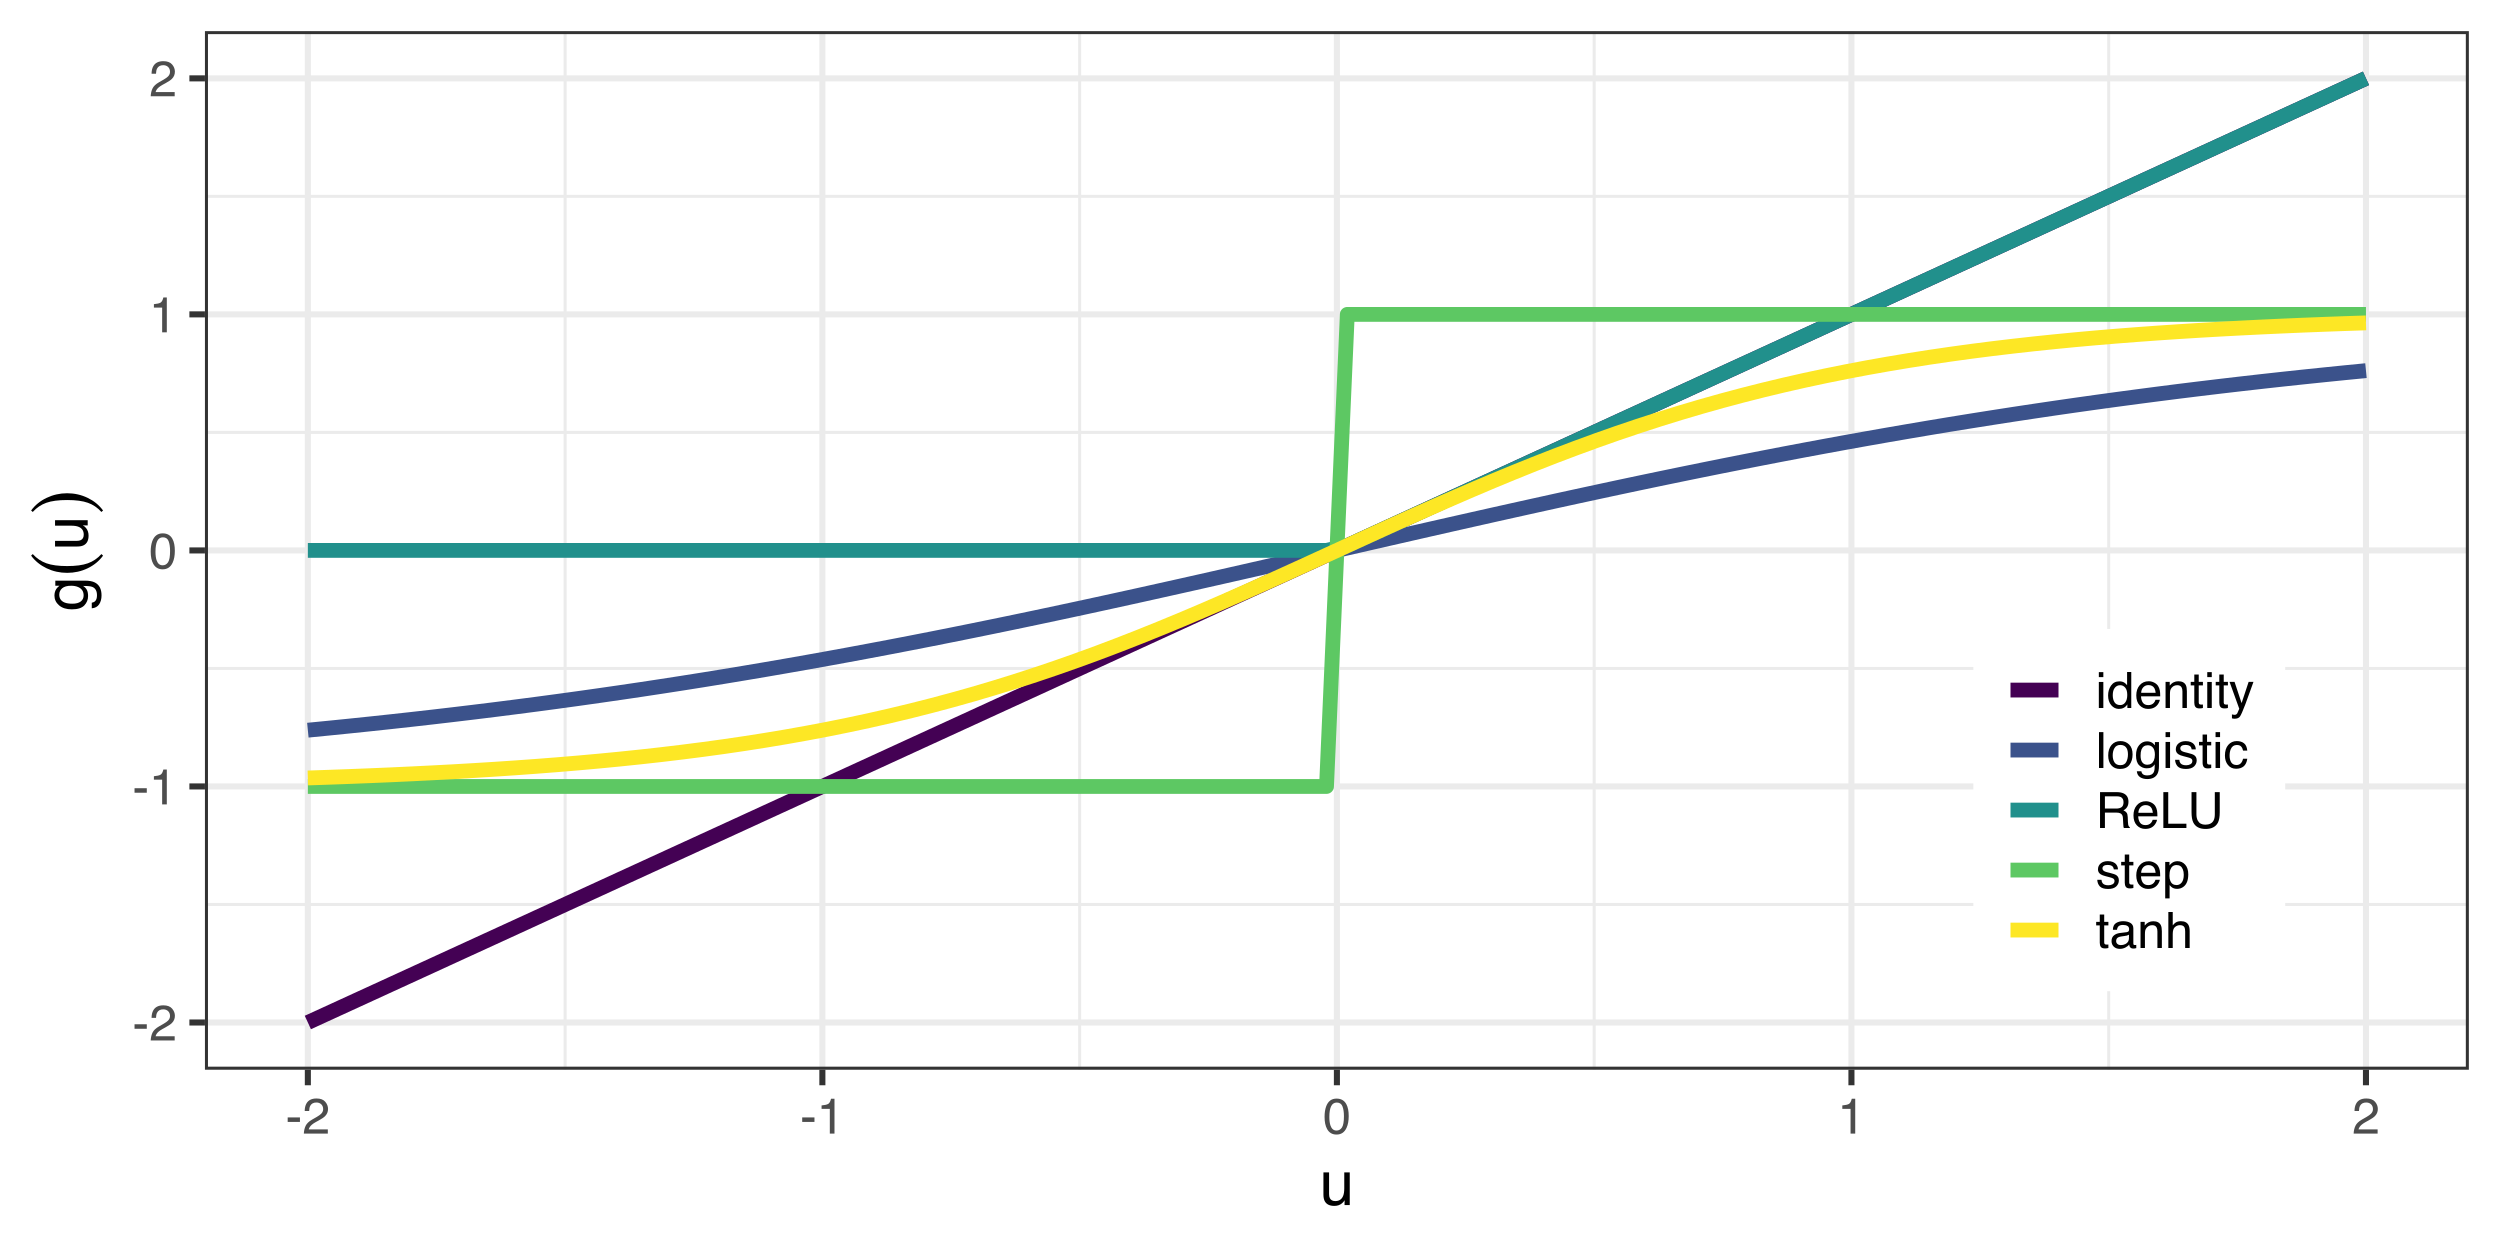 <?xml version="1.0" encoding="UTF-8"?>
<svg xmlns="http://www.w3.org/2000/svg" xmlns:xlink="http://www.w3.org/1999/xlink" width="720" height="360" viewBox="0 0 720 360">
<defs>
<g>
<g id="glyph-0-0">
<path d="M 0.594 -4.656 L 4.125 -4.656 L 4.125 -3.359 L 0.594 -3.359 Z M 0.594 -4.656 "/>
</g>
<g id="glyph-0-1">
<path d="M 0.453 0 C 0.492 -0.863 0.672 -1.617 0.984 -2.266 C 1.297 -2.91 1.906 -3.492 2.812 -4.016 L 4.172 -4.797 C 4.773 -5.148 5.195 -5.453 5.438 -5.703 C 5.82 -6.086 6.016 -6.531 6.016 -7.031 C 6.016 -7.613 5.836 -8.078 5.484 -8.422 C 5.129 -8.773 4.66 -8.953 4.078 -8.953 C 3.211 -8.953 2.613 -8.625 2.281 -7.969 C 2.102 -7.613 2.004 -7.125 1.984 -6.5 L 0.703 -6.5 C 0.711 -7.375 0.875 -8.086 1.188 -8.641 C 1.727 -9.617 2.695 -10.109 4.094 -10.109 C 5.238 -10.109 6.078 -9.797 6.609 -9.172 C 7.148 -8.547 7.422 -7.852 7.422 -7.094 C 7.422 -6.281 7.133 -5.586 6.562 -5.016 C 6.238 -4.68 5.648 -4.281 4.797 -3.812 L 3.828 -3.281 C 3.367 -3.02 3.008 -2.773 2.75 -2.547 C 2.281 -2.141 1.984 -1.691 1.859 -1.203 L 7.359 -1.203 L 7.359 0 Z M 0.453 0 "/>
</g>
<g id="glyph-0-2">
<path d="M 1.375 -7.125 L 1.375 -8.109 C 2.289 -8.191 2.926 -8.336 3.281 -8.547 C 3.645 -8.754 3.914 -9.25 4.094 -10.031 L 5.094 -10.031 L 5.094 0 L 3.75 0 L 3.75 -7.125 Z M 1.375 -7.125 "/>
</g>
<g id="glyph-0-3">
<path d="M 3.891 -10.078 C 5.203 -10.078 6.145 -9.539 6.719 -8.469 C 7.176 -7.633 7.406 -6.492 7.406 -5.047 C 7.406 -3.68 7.195 -2.551 6.781 -1.656 C 6.195 -0.363 5.234 0.281 3.891 0.281 C 2.68 0.281 1.781 -0.242 1.188 -1.297 C 0.695 -2.172 0.453 -3.348 0.453 -4.828 C 0.453 -5.973 0.598 -6.957 0.891 -7.781 C 1.441 -9.312 2.441 -10.078 3.891 -10.078 Z M 3.891 -0.875 C 4.547 -0.875 5.066 -1.164 5.453 -1.75 C 5.836 -2.332 6.031 -3.414 6.031 -5 C 6.031 -6.145 5.891 -7.086 5.609 -7.828 C 5.328 -8.566 4.781 -8.938 3.969 -8.938 C 3.227 -8.938 2.688 -8.582 2.344 -7.875 C 2 -7.176 1.828 -6.145 1.828 -4.781 C 1.828 -3.758 1.938 -2.938 2.156 -2.312 C 2.488 -1.352 3.066 -0.875 3.891 -0.875 Z M 3.891 -0.875 "/>
</g>
<g id="glyph-0-4">
<path d="M 0.922 -7.5 L 2.219 -7.5 L 2.219 0 L 0.922 0 Z M 0.922 -10.328 L 2.219 -10.328 L 2.219 -8.891 L 0.922 -8.891 Z M 0.922 -10.328 "/>
</g>
<g id="glyph-0-5">
<path d="M 1.734 -3.672 C 1.734 -2.867 1.898 -2.195 2.234 -1.656 C 2.578 -1.113 3.129 -0.844 3.891 -0.844 C 4.473 -0.844 4.953 -1.094 5.328 -1.594 C 5.711 -2.094 5.906 -2.816 5.906 -3.766 C 5.906 -4.711 5.707 -5.414 5.312 -5.875 C 4.926 -6.332 4.445 -6.562 3.875 -6.562 C 3.238 -6.562 2.723 -6.316 2.328 -5.828 C 1.93 -5.336 1.734 -4.617 1.734 -3.672 Z M 3.641 -7.672 C 4.211 -7.672 4.691 -7.547 5.078 -7.297 C 5.305 -7.16 5.566 -6.914 5.859 -6.562 L 5.859 -10.375 L 7.062 -10.375 L 7.062 0 L 5.938 0 L 5.938 -1.047 C 5.633 -0.586 5.281 -0.254 4.875 -0.047 C 4.477 0.16 4.02 0.266 3.5 0.266 C 2.656 0.266 1.926 -0.082 1.312 -0.781 C 0.695 -1.488 0.391 -2.43 0.391 -3.609 C 0.391 -4.703 0.672 -5.648 1.234 -6.453 C 1.797 -7.266 2.598 -7.672 3.641 -7.672 Z M 3.641 -7.672 "/>
</g>
<g id="glyph-0-6">
<path d="M 4.062 -7.703 C 4.602 -7.703 5.125 -7.578 5.625 -7.328 C 6.125 -7.078 6.504 -6.754 6.766 -6.359 C 7.016 -5.973 7.188 -5.523 7.281 -5.016 C 7.352 -4.672 7.391 -4.117 7.391 -3.359 L 1.859 -3.359 C 1.891 -2.598 2.07 -1.984 2.406 -1.516 C 2.738 -1.055 3.258 -0.828 3.969 -0.828 C 4.633 -0.828 5.164 -1.047 5.562 -1.484 C 5.781 -1.734 5.938 -2.023 6.031 -2.359 L 7.281 -2.359 C 7.25 -2.086 7.141 -1.781 6.953 -1.438 C 6.766 -1.094 6.555 -0.816 6.328 -0.609 C 5.941 -0.234 5.469 0.02 4.906 0.156 C 4.602 0.227 4.258 0.266 3.875 0.266 C 2.938 0.266 2.141 -0.07 1.484 -0.75 C 0.828 -1.438 0.5 -2.395 0.5 -3.625 C 0.5 -4.832 0.828 -5.812 1.484 -6.562 C 2.141 -7.32 3 -7.703 4.062 -7.703 Z M 6.078 -4.375 C 6.023 -4.914 5.906 -5.352 5.719 -5.688 C 5.375 -6.289 4.797 -6.594 3.984 -6.594 C 3.398 -6.594 2.91 -6.383 2.516 -5.969 C 2.129 -5.551 1.926 -5.02 1.906 -4.375 Z M 3.953 -7.719 Z M 3.953 -7.719 "/>
</g>
<g id="glyph-0-7">
<path d="M 0.922 -7.531 L 2.125 -7.531 L 2.125 -6.469 C 2.488 -6.906 2.867 -7.219 3.266 -7.406 C 3.66 -7.602 4.102 -7.703 4.594 -7.703 C 5.664 -7.703 6.391 -7.328 6.766 -6.578 C 6.961 -6.172 7.062 -5.586 7.062 -4.828 L 7.062 0 L 5.781 0 L 5.781 -4.75 C 5.781 -5.207 5.711 -5.578 5.578 -5.859 C 5.348 -6.328 4.941 -6.562 4.359 -6.562 C 4.055 -6.562 3.805 -6.531 3.609 -6.469 C 3.266 -6.363 2.961 -6.16 2.703 -5.859 C 2.492 -5.609 2.352 -5.348 2.281 -5.078 C 2.219 -4.816 2.188 -4.441 2.188 -3.953 L 2.188 0 L 0.922 0 Z M 3.906 -7.719 Z M 3.906 -7.719 "/>
</g>
<g id="glyph-0-8">
<path d="M 1.188 -9.641 L 2.469 -9.641 L 2.469 -7.531 L 3.672 -7.531 L 3.672 -6.5 L 2.469 -6.5 L 2.469 -1.578 C 2.469 -1.316 2.555 -1.145 2.734 -1.062 C 2.828 -1.008 2.988 -0.984 3.219 -0.984 C 3.281 -0.984 3.348 -0.984 3.422 -0.984 C 3.492 -0.984 3.578 -0.988 3.672 -1 L 3.672 0 C 3.523 0.039 3.367 0.07 3.203 0.094 C 3.047 0.113 2.879 0.125 2.703 0.125 C 2.109 0.125 1.707 -0.023 1.5 -0.328 C 1.289 -0.629 1.188 -1.023 1.188 -1.516 L 1.188 -6.5 L 0.156 -6.5 L 0.156 -7.531 L 1.188 -7.531 Z M 1.188 -9.641 "/>
</g>
<g id="glyph-0-9">
<path d="M 5.641 -7.531 L 7.031 -7.531 C 6.852 -7.051 6.457 -5.953 5.844 -4.234 C 5.383 -2.93 5 -1.875 4.688 -1.062 C 3.957 0.863 3.441 2.035 3.141 2.453 C 2.836 2.879 2.32 3.094 1.594 3.094 C 1.414 3.094 1.281 3.082 1.188 3.062 C 1.094 3.051 0.973 3.023 0.828 2.984 L 0.828 1.844 C 1.047 1.895 1.203 1.926 1.297 1.938 C 1.398 1.957 1.488 1.969 1.562 1.969 C 1.801 1.969 1.973 1.926 2.078 1.844 C 2.191 1.77 2.285 1.676 2.359 1.562 C 2.391 1.531 2.473 1.336 2.609 0.984 C 2.754 0.641 2.863 0.383 2.938 0.219 L 0.141 -7.531 L 1.578 -7.531 L 3.609 -1.406 Z M 3.594 -7.719 Z M 3.594 -7.719 "/>
</g>
<g id="glyph-0-10">
<path d="M 0.969 -10.328 L 2.234 -10.328 L 2.234 0 L 0.969 0 Z M 0.969 -10.328 "/>
</g>
<g id="glyph-0-11">
<path d="M 3.922 -0.812 C 4.754 -0.812 5.328 -1.129 5.641 -1.766 C 5.953 -2.398 6.109 -3.109 6.109 -3.891 C 6.109 -4.586 6 -5.16 5.781 -5.609 C 5.414 -6.297 4.801 -6.641 3.938 -6.641 C 3.156 -6.641 2.586 -6.344 2.234 -5.75 C 1.891 -5.164 1.719 -4.457 1.719 -3.625 C 1.719 -2.82 1.891 -2.148 2.234 -1.609 C 2.586 -1.078 3.148 -0.812 3.922 -0.812 Z M 3.969 -7.75 C 4.938 -7.75 5.754 -7.426 6.422 -6.781 C 7.098 -6.133 7.438 -5.18 7.438 -3.922 C 7.438 -2.711 7.141 -1.707 6.547 -0.906 C 5.953 -0.113 5.035 0.281 3.797 0.281 C 2.766 0.281 1.941 -0.066 1.328 -0.766 C 0.723 -1.473 0.422 -2.422 0.422 -3.609 C 0.422 -4.867 0.738 -5.875 1.375 -6.625 C 2.02 -7.375 2.883 -7.75 3.969 -7.75 Z M 3.922 -7.719 Z M 3.922 -7.719 "/>
</g>
<g id="glyph-0-12">
<path d="M 3.594 -7.672 C 4.176 -7.672 4.691 -7.523 5.141 -7.234 C 5.379 -7.066 5.617 -6.828 5.859 -6.516 L 5.859 -7.469 L 7.031 -7.469 L 7.031 -0.609 C 7.031 0.348 6.891 1.102 6.609 1.656 C 6.086 2.676 5.098 3.188 3.641 3.188 C 2.828 3.188 2.145 3.004 1.594 2.641 C 1.039 2.273 0.727 1.707 0.656 0.938 L 1.953 0.938 C 2.016 1.27 2.133 1.531 2.312 1.719 C 2.602 2 3.055 2.141 3.672 2.141 C 4.641 2.141 5.273 1.797 5.578 1.109 C 5.754 0.703 5.832 -0.016 5.812 -1.047 C 5.562 -0.66 5.258 -0.375 4.906 -0.188 C 4.551 0 4.078 0.094 3.484 0.094 C 2.672 0.094 1.957 -0.191 1.344 -0.766 C 0.727 -1.348 0.422 -2.312 0.422 -3.656 C 0.422 -4.914 0.727 -5.898 1.344 -6.609 C 1.969 -7.316 2.719 -7.672 3.594 -7.672 Z M 5.859 -3.797 C 5.859 -4.734 5.664 -5.426 5.281 -5.875 C 4.906 -6.32 4.414 -6.547 3.812 -6.547 C 2.926 -6.547 2.316 -6.129 1.984 -5.297 C 1.816 -4.848 1.734 -4.266 1.734 -3.547 C 1.734 -2.691 1.906 -2.039 2.25 -1.594 C 2.594 -1.156 3.055 -0.938 3.641 -0.938 C 4.547 -0.938 5.188 -1.348 5.562 -2.172 C 5.758 -2.641 5.859 -3.18 5.859 -3.797 Z M 3.734 -7.719 Z M 3.734 -7.719 "/>
</g>
<g id="glyph-0-13">
<path d="M 1.688 -2.359 C 1.719 -1.941 1.82 -1.617 2 -1.391 C 2.312 -0.984 2.863 -0.781 3.656 -0.781 C 4.125 -0.781 4.535 -0.879 4.891 -1.078 C 5.254 -1.285 5.438 -1.602 5.438 -2.031 C 5.438 -2.352 5.289 -2.598 5 -2.766 C 4.82 -2.867 4.461 -2.988 3.922 -3.125 L 2.906 -3.391 C 2.27 -3.547 1.797 -3.723 1.484 -3.922 C 0.941 -4.266 0.672 -4.738 0.672 -5.344 C 0.672 -6.051 0.926 -6.625 1.438 -7.062 C 1.957 -7.508 2.648 -7.734 3.516 -7.734 C 4.648 -7.734 5.469 -7.398 5.969 -6.734 C 6.281 -6.305 6.43 -5.848 6.422 -5.359 L 5.234 -5.359 C 5.211 -5.648 5.113 -5.91 4.938 -6.141 C 4.645 -6.473 4.141 -6.641 3.422 -6.641 C 2.941 -6.641 2.578 -6.547 2.328 -6.359 C 2.086 -6.18 1.969 -5.945 1.969 -5.656 C 1.969 -5.32 2.129 -5.055 2.453 -4.859 C 2.641 -4.742 2.914 -4.641 3.281 -4.547 L 4.109 -4.344 C 5.023 -4.125 5.633 -3.91 5.938 -3.703 C 6.438 -3.379 6.688 -2.875 6.688 -2.188 C 6.688 -1.508 6.43 -0.926 5.922 -0.438 C 5.41 0.039 4.633 0.281 3.594 0.281 C 2.469 0.281 1.672 0.027 1.203 -0.469 C 0.742 -0.977 0.5 -1.609 0.469 -2.359 Z M 3.547 -7.719 Z M 3.547 -7.719 "/>
</g>
<g id="glyph-0-14">
<path d="M 3.828 -7.75 C 4.68 -7.75 5.375 -7.539 5.906 -7.125 C 6.438 -6.719 6.754 -6.008 6.859 -5 L 5.641 -5 C 5.555 -5.469 5.379 -5.852 5.109 -6.156 C 4.848 -6.469 4.422 -6.625 3.828 -6.625 C 3.023 -6.625 2.453 -6.227 2.109 -5.438 C 1.879 -4.926 1.766 -4.297 1.766 -3.547 C 1.766 -2.785 1.922 -2.145 2.234 -1.625 C 2.555 -1.113 3.062 -0.859 3.75 -0.859 C 4.27 -0.859 4.68 -1.02 4.984 -1.344 C 5.297 -1.664 5.516 -2.109 5.641 -2.672 L 6.859 -2.672 C 6.723 -1.672 6.375 -0.938 5.812 -0.469 C 5.25 -0.008 4.531 0.219 3.656 0.219 C 2.664 0.219 1.879 -0.141 1.297 -0.859 C 0.711 -1.578 0.422 -2.477 0.422 -3.562 C 0.422 -4.883 0.738 -5.91 1.375 -6.641 C 2.02 -7.379 2.836 -7.75 3.828 -7.75 Z M 3.641 -7.719 Z M 3.641 -7.719 "/>
</g>
<g id="glyph-0-15">
<path d="M 5.906 -5.594 C 6.562 -5.594 7.078 -5.723 7.453 -5.984 C 7.836 -6.254 8.031 -6.734 8.031 -7.422 C 8.031 -8.148 7.766 -8.648 7.234 -8.922 C 6.941 -9.055 6.555 -9.125 6.078 -9.125 L 2.672 -9.125 L 2.672 -5.594 Z M 1.266 -10.328 L 6.047 -10.328 C 6.836 -10.328 7.488 -10.211 8 -9.984 C 8.969 -9.547 9.453 -8.734 9.453 -7.547 C 9.453 -6.93 9.32 -6.426 9.062 -6.031 C 8.812 -5.633 8.457 -5.316 8 -5.078 C 8.406 -4.91 8.707 -4.691 8.906 -4.422 C 9.113 -4.16 9.227 -3.727 9.25 -3.125 L 9.297 -1.75 C 9.316 -1.352 9.348 -1.055 9.391 -0.859 C 9.484 -0.535 9.633 -0.328 9.844 -0.234 L 9.844 0 L 8.125 0 C 8.082 -0.094 8.047 -0.207 8.016 -0.344 C 7.992 -0.488 7.973 -0.758 7.953 -1.156 L 7.859 -2.891 C 7.828 -3.555 7.578 -4.004 7.109 -4.234 C 6.836 -4.367 6.422 -4.438 5.859 -4.438 L 2.672 -4.438 L 2.672 0 L 1.266 0 Z M 1.266 -10.328 "/>
</g>
<g id="glyph-0-16">
<path d="M 1.094 -10.328 L 2.5 -10.328 L 2.5 -1.234 L 7.734 -1.234 L 7.734 0 L 1.094 0 Z M 1.094 -10.328 "/>
</g>
<g id="glyph-0-17">
<path d="M 2.609 -10.328 L 2.609 -3.953 C 2.609 -3.203 2.75 -2.578 3.031 -2.078 C 3.457 -1.328 4.164 -0.953 5.156 -0.953 C 6.332 -0.953 7.133 -1.359 7.562 -2.172 C 7.789 -2.609 7.906 -3.203 7.906 -3.953 L 7.906 -10.328 L 9.328 -10.328 L 9.328 -4.531 C 9.328 -3.258 9.16 -2.281 8.828 -1.594 C 8.191 -0.344 7.004 0.281 5.266 0.281 C 3.516 0.281 2.328 -0.344 1.703 -1.594 C 1.367 -2.281 1.203 -3.258 1.203 -4.531 L 1.203 -10.328 Z M 5.266 -10.328 Z M 5.266 -10.328 "/>
</g>
<g id="glyph-0-18">
<path d="M 4.109 -0.844 C 4.703 -0.844 5.191 -1.086 5.578 -1.578 C 5.973 -2.078 6.172 -2.82 6.172 -3.812 C 6.172 -4.414 6.082 -4.93 5.906 -5.359 C 5.582 -6.191 4.984 -6.609 4.109 -6.609 C 3.234 -6.609 2.633 -6.172 2.312 -5.297 C 2.133 -4.828 2.047 -4.227 2.047 -3.5 C 2.047 -2.914 2.133 -2.422 2.312 -2.016 C 2.633 -1.234 3.234 -0.844 4.109 -0.844 Z M 0.828 -7.5 L 2.062 -7.5 L 2.062 -6.5 C 2.312 -6.844 2.586 -7.109 2.891 -7.297 C 3.316 -7.578 3.816 -7.719 4.391 -7.719 C 5.242 -7.719 5.969 -7.391 6.562 -6.734 C 7.164 -6.078 7.469 -5.145 7.469 -3.938 C 7.469 -2.289 7.035 -1.117 6.172 -0.422 C 5.629 0.023 5 0.25 4.281 0.25 C 3.707 0.25 3.227 0.121 2.844 -0.125 C 2.625 -0.258 2.375 -0.5 2.094 -0.844 L 2.094 3 L 0.828 3 Z M 0.828 -7.5 "/>
</g>
<g id="glyph-0-19">
<path d="M 1.906 -2 C 1.906 -1.633 2.035 -1.348 2.297 -1.141 C 2.566 -0.93 2.883 -0.828 3.25 -0.828 C 3.695 -0.828 4.129 -0.926 4.547 -1.125 C 5.242 -1.469 5.594 -2.031 5.594 -2.812 L 5.594 -3.828 C 5.438 -3.734 5.238 -3.648 5 -3.578 C 4.758 -3.516 4.52 -3.473 4.281 -3.453 L 3.516 -3.344 C 3.055 -3.281 2.711 -3.188 2.484 -3.062 C 2.098 -2.844 1.906 -2.488 1.906 -2 Z M 4.969 -4.562 C 5.258 -4.602 5.453 -4.727 5.547 -4.938 C 5.609 -5.039 5.641 -5.203 5.641 -5.422 C 5.641 -5.848 5.484 -6.156 5.172 -6.344 C 4.867 -6.539 4.43 -6.641 3.859 -6.641 C 3.191 -6.641 2.723 -6.461 2.453 -6.109 C 2.297 -5.91 2.191 -5.617 2.141 -5.234 L 0.969 -5.234 C 0.988 -6.16 1.285 -6.805 1.859 -7.172 C 2.441 -7.535 3.117 -7.719 3.891 -7.719 C 4.773 -7.719 5.492 -7.547 6.047 -7.203 C 6.586 -6.867 6.859 -6.348 6.859 -5.641 L 6.859 -1.297 C 6.859 -1.16 6.883 -1.051 6.938 -0.969 C 7 -0.895 7.113 -0.859 7.281 -0.859 C 7.344 -0.859 7.406 -0.859 7.469 -0.859 C 7.539 -0.867 7.617 -0.883 7.703 -0.906 L 7.703 0.031 C 7.504 0.094 7.352 0.129 7.25 0.141 C 7.145 0.148 7.004 0.156 6.828 0.156 C 6.391 0.156 6.07 0.004 5.875 -0.297 C 5.77 -0.461 5.695 -0.695 5.656 -1 C 5.406 -0.664 5.035 -0.375 4.547 -0.125 C 4.066 0.121 3.535 0.25 2.953 0.25 C 2.254 0.25 1.68 0.039 1.234 -0.375 C 0.797 -0.801 0.578 -1.336 0.578 -1.984 C 0.578 -2.68 0.797 -3.219 1.234 -3.594 C 1.672 -3.977 2.242 -4.219 2.953 -4.312 Z M 3.922 -7.719 Z M 3.922 -7.719 "/>
</g>
<g id="glyph-0-20">
<path d="M 0.922 -10.375 L 2.188 -10.375 L 2.188 -6.516 C 2.488 -6.891 2.758 -7.156 3 -7.312 C 3.406 -7.582 3.914 -7.719 4.531 -7.719 C 5.625 -7.719 6.363 -7.332 6.75 -6.562 C 6.957 -6.145 7.062 -5.566 7.062 -4.828 L 7.062 0 L 5.766 0 L 5.766 -4.75 C 5.766 -5.301 5.695 -5.707 5.562 -5.969 C 5.332 -6.375 4.898 -6.578 4.266 -6.578 C 3.734 -6.578 3.254 -6.395 2.828 -6.031 C 2.398 -5.676 2.188 -5 2.188 -4 L 2.188 0 L 0.922 0 Z M 0.922 -10.375 "/>
</g>
<g id="glyph-1-0">
<path d="M 2.75 -9.406 L 2.75 -3.172 C 2.75 -2.68 2.82 -2.285 2.969 -1.984 C 3.25 -1.422 3.773 -1.141 4.547 -1.141 C 5.648 -1.141 6.398 -1.633 6.797 -2.625 C 7.016 -3.145 7.125 -3.867 7.125 -4.797 L 7.125 -9.406 L 8.703 -9.406 L 8.703 0 L 7.203 0 L 7.219 -1.391 C 7.02 -1.035 6.766 -0.734 6.453 -0.484 C 5.859 0.004 5.129 0.25 4.266 0.25 C 2.922 0.25 2.004 -0.195 1.516 -1.094 C 1.254 -1.57 1.125 -2.211 1.125 -3.016 L 1.125 -9.406 Z M 4.906 -9.641 Z M 4.906 -9.641 "/>
</g>
<g id="glyph-2-0">
<path d="M -9.578 -4.484 C -9.578 -5.223 -9.395 -5.867 -9.031 -6.422 C -8.832 -6.711 -8.535 -7.016 -8.141 -7.328 L -9.328 -7.328 L -9.328 -8.797 L -0.766 -8.797 C 0.43 -8.797 1.375 -8.617 2.062 -8.266 C 3.344 -7.609 3.984 -6.367 3.984 -4.547 C 3.984 -3.535 3.754 -2.68 3.297 -1.984 C 2.848 -1.297 2.141 -0.91 1.172 -0.828 L 1.172 -2.438 C 1.586 -2.508 1.91 -2.66 2.141 -2.891 C 2.492 -3.242 2.672 -3.805 2.672 -4.578 C 2.672 -5.797 2.242 -6.594 1.391 -6.969 C 0.891 -7.188 -0.008 -7.285 -1.312 -7.266 C -0.832 -6.953 -0.473 -6.57 -0.234 -6.125 C -0.004 -5.676 0.109 -5.086 0.109 -4.359 C 0.109 -3.336 -0.25 -2.441 -0.969 -1.672 C -1.695 -0.91 -2.895 -0.531 -4.562 -0.531 C -6.133 -0.531 -7.363 -0.914 -8.25 -1.688 C -9.133 -2.457 -9.578 -3.391 -9.578 -4.484 Z M -4.75 -7.328 C -5.914 -7.328 -6.781 -7.086 -7.344 -6.609 C -7.906 -6.129 -8.188 -5.516 -8.188 -4.766 C -8.188 -3.66 -7.664 -2.898 -6.625 -2.484 C -6.062 -2.266 -5.332 -2.156 -4.438 -2.156 C -3.375 -2.156 -2.562 -2.367 -2 -2.797 C -1.445 -3.234 -1.172 -3.816 -1.172 -4.547 C -1.172 -5.68 -1.688 -6.477 -2.719 -6.938 C -3.301 -7.195 -3.977 -7.328 -4.75 -7.328 Z M -9.641 -4.672 Z M -9.641 -4.672 "/>
</g>
<g id="glyph-2-1">
<path d="M -9.406 -2.75 L -3.172 -2.75 C -2.68 -2.75 -2.285 -2.82 -1.984 -2.969 C -1.422 -3.25 -1.141 -3.773 -1.141 -4.547 C -1.141 -5.648 -1.633 -6.398 -2.625 -6.797 C -3.145 -7.016 -3.867 -7.125 -4.797 -7.125 L -9.406 -7.125 L -9.406 -8.703 L 0 -8.703 L 0 -7.203 L -1.391 -7.219 C -1.035 -7.02 -0.734 -6.766 -0.484 -6.453 C 0.004 -5.859 0.25 -5.129 0.25 -4.266 C 0.25 -2.922 -0.195 -2.004 -1.094 -1.516 C -1.57 -1.254 -2.211 -1.125 -3.016 -1.125 L -9.406 -1.125 Z M -9.641 -4.906 Z M -9.641 -4.906 "/>
</g>
<g id="glyph-3-0">
<path d="M -15.828 -6.438 C -14.691 -5.195 -13.379 -4.312 -11.891 -3.781 C -10.41 -3.25 -8.422 -2.984 -5.922 -2.984 C -3.422 -2.984 -1.43 -3.25 0.047 -3.781 C 1.535 -4.312 2.836 -5.195 3.953 -6.438 L 4.422 -5.984 C 3.285 -4.43 1.805 -3.219 -0.016 -2.344 C -1.836 -1.469 -3.805 -1.031 -5.922 -1.031 C -8.023 -1.031 -9.992 -1.469 -11.828 -2.344 C -13.672 -3.227 -15.16 -4.441 -16.297 -5.984 Z M -15.828 -6.438 "/>
</g>
<g id="glyph-3-1">
<path d="M -15.828 -1.062 L -16.297 -1.484 C -15.16 -3.035 -13.672 -4.25 -11.828 -5.125 C -9.992 -6.008 -8.023 -6.453 -5.922 -6.453 C -3.816 -6.453 -1.848 -6.008 -0.016 -5.125 C 1.805 -4.25 3.285 -3.035 4.422 -1.484 L 3.953 -1.062 C 2.836 -2.301 1.539 -3.18 0.062 -3.703 C -1.406 -4.234 -3.398 -4.5 -5.922 -4.5 C -8.441 -4.5 -10.441 -4.234 -11.922 -3.703 C -13.398 -3.18 -14.703 -2.301 -15.828 -1.062 Z M -15.828 -1.062 "/>
</g>
</g>
<clipPath id="clip-0">
<path clip-rule="nonzero" d="M 59.023 8.965 L 711.031 8.965 L 711.031 308.074 L 59.023 308.074 Z M 59.023 8.965 "/>
</clipPath>
<clipPath id="clip-1">
<path clip-rule="nonzero" d="M 59.023 260 L 711.031 260 L 711.031 261 L 59.023 261 Z M 59.023 260 "/>
</clipPath>
<clipPath id="clip-2">
<path clip-rule="nonzero" d="M 59.023 192 L 711.031 192 L 711.031 193 L 59.023 193 Z M 59.023 192 "/>
</clipPath>
<clipPath id="clip-3">
<path clip-rule="nonzero" d="M 59.023 124 L 711.031 124 L 711.031 125 L 59.023 125 Z M 59.023 124 "/>
</clipPath>
<clipPath id="clip-4">
<path clip-rule="nonzero" d="M 59.023 56 L 711.031 56 L 711.031 57 L 59.023 57 Z M 59.023 56 "/>
</clipPath>
<clipPath id="clip-5">
<path clip-rule="nonzero" d="M 162 8.965 L 164 8.965 L 164 308.074 L 162 308.074 Z M 162 8.965 "/>
</clipPath>
<clipPath id="clip-6">
<path clip-rule="nonzero" d="M 310 8.965 L 312 8.965 L 312 308.074 L 310 308.074 Z M 310 8.965 "/>
</clipPath>
<clipPath id="clip-7">
<path clip-rule="nonzero" d="M 458 8.965 L 460 8.965 L 460 308.074 L 458 308.074 Z M 458 8.965 "/>
</clipPath>
<clipPath id="clip-8">
<path clip-rule="nonzero" d="M 606 8.965 L 608 8.965 L 608 308.074 L 606 308.074 Z M 606 8.965 "/>
</clipPath>
<clipPath id="clip-9">
<path clip-rule="nonzero" d="M 59.023 293 L 711.031 293 L 711.031 296 L 59.023 296 Z M 59.023 293 "/>
</clipPath>
<clipPath id="clip-10">
<path clip-rule="nonzero" d="M 59.023 225 L 711.031 225 L 711.031 228 L 59.023 228 Z M 59.023 225 "/>
</clipPath>
<clipPath id="clip-11">
<path clip-rule="nonzero" d="M 59.023 157 L 711.031 157 L 711.031 160 L 59.023 160 Z M 59.023 157 "/>
</clipPath>
<clipPath id="clip-12">
<path clip-rule="nonzero" d="M 59.023 89 L 711.031 89 L 711.031 92 L 59.023 92 Z M 59.023 89 "/>
</clipPath>
<clipPath id="clip-13">
<path clip-rule="nonzero" d="M 59.023 21 L 711.031 21 L 711.031 24 L 59.023 24 Z M 59.023 21 "/>
</clipPath>
<clipPath id="clip-14">
<path clip-rule="nonzero" d="M 87 8.965 L 90 8.965 L 90 308.074 L 87 308.074 Z M 87 8.965 "/>
</clipPath>
<clipPath id="clip-15">
<path clip-rule="nonzero" d="M 235 8.965 L 238 8.965 L 238 308.074 L 235 308.074 Z M 235 8.965 "/>
</clipPath>
<clipPath id="clip-16">
<path clip-rule="nonzero" d="M 384 8.965 L 386 8.965 L 386 308.074 L 384 308.074 Z M 384 8.965 "/>
</clipPath>
<clipPath id="clip-17">
<path clip-rule="nonzero" d="M 532 8.965 L 535 8.965 L 535 308.074 L 532 308.074 Z M 532 8.965 "/>
</clipPath>
<clipPath id="clip-18">
<path clip-rule="nonzero" d="M 680 8.965 L 683 8.965 L 683 308.074 L 680 308.074 Z M 680 8.965 "/>
</clipPath>
<clipPath id="clip-19">
<path clip-rule="nonzero" d="M 59.023 8.965 L 711.031 8.965 L 711.031 308.074 L 59.023 308.074 Z M 59.023 8.965 "/>
</clipPath>
</defs>
<rect x="-72" y="-36" width="864" height="432" fill="rgb(100%, 100%, 100%)" fill-opacity="1"/>
<rect x="-72" y="-36" width="864" height="432" fill="rgb(100%, 100%, 100%)" fill-opacity="1"/>
<path fill="none" stroke-width="1.746" stroke-linecap="round" stroke-linejoin="round" stroke="rgb(100%, 100%, 100%)" stroke-opacity="1" stroke-miterlimit="10" d="M 0 360 L 720 360 L 720 0 L 0 0 Z M 0 360 "/>
<g clip-path="url(#clip-0)">
<path fill-rule="nonzero" fill="rgb(100%, 100%, 100%)" fill-opacity="1" d="M 59.023 308.074 L 711.031 308.074 L 711.031 8.965 L 59.023 8.965 Z M 59.023 308.074 "/>
</g>
<g clip-path="url(#clip-1)">
<path fill="none" stroke-width="0.873" stroke-linecap="butt" stroke-linejoin="round" stroke="rgb(92.157%, 92.157%, 92.157%)" stroke-opacity="1" stroke-miterlimit="10" d="M 59.023 260.488 L 711.035 260.488 "/>
</g>
<g clip-path="url(#clip-2)">
<path fill="none" stroke-width="0.873" stroke-linecap="butt" stroke-linejoin="round" stroke="rgb(92.157%, 92.157%, 92.157%)" stroke-opacity="1" stroke-miterlimit="10" d="M 59.023 192.508 L 711.035 192.508 "/>
</g>
<g clip-path="url(#clip-3)">
<path fill="none" stroke-width="0.873" stroke-linecap="butt" stroke-linejoin="round" stroke="rgb(92.157%, 92.157%, 92.157%)" stroke-opacity="1" stroke-miterlimit="10" d="M 59.023 124.531 L 711.035 124.531 "/>
</g>
<g clip-path="url(#clip-4)">
<path fill="none" stroke-width="0.873" stroke-linecap="butt" stroke-linejoin="round" stroke="rgb(92.157%, 92.157%, 92.157%)" stroke-opacity="1" stroke-miterlimit="10" d="M 59.023 56.551 L 711.035 56.551 "/>
</g>
<g clip-path="url(#clip-5)">
<path fill="none" stroke-width="0.873" stroke-linecap="butt" stroke-linejoin="round" stroke="rgb(92.157%, 92.157%, 92.157%)" stroke-opacity="1" stroke-miterlimit="10" d="M 162.754 308.074 L 162.754 8.965 "/>
</g>
<g clip-path="url(#clip-6)">
<path fill="none" stroke-width="0.873" stroke-linecap="butt" stroke-linejoin="round" stroke="rgb(92.157%, 92.157%, 92.157%)" stroke-opacity="1" stroke-miterlimit="10" d="M 310.938 308.074 L 310.938 8.965 "/>
</g>
<g clip-path="url(#clip-7)">
<path fill="none" stroke-width="0.873" stroke-linecap="butt" stroke-linejoin="round" stroke="rgb(92.157%, 92.157%, 92.157%)" stroke-opacity="1" stroke-miterlimit="10" d="M 459.121 308.074 L 459.121 8.965 "/>
</g>
<g clip-path="url(#clip-8)">
<path fill="none" stroke-width="0.873" stroke-linecap="butt" stroke-linejoin="round" stroke="rgb(92.157%, 92.157%, 92.157%)" stroke-opacity="1" stroke-miterlimit="10" d="M 607.305 308.074 L 607.305 8.965 "/>
</g>
<g clip-path="url(#clip-9)">
<path fill="none" stroke-width="1.746" stroke-linecap="butt" stroke-linejoin="round" stroke="rgb(92.157%, 92.157%, 92.157%)" stroke-opacity="1" stroke-miterlimit="10" d="M 59.023 294.477 L 711.035 294.477 "/>
</g>
<g clip-path="url(#clip-10)">
<path fill="none" stroke-width="1.746" stroke-linecap="butt" stroke-linejoin="round" stroke="rgb(92.157%, 92.157%, 92.157%)" stroke-opacity="1" stroke-miterlimit="10" d="M 59.023 226.5 L 711.035 226.5 "/>
</g>
<g clip-path="url(#clip-11)">
<path fill="none" stroke-width="1.746" stroke-linecap="butt" stroke-linejoin="round" stroke="rgb(92.157%, 92.157%, 92.157%)" stroke-opacity="1" stroke-miterlimit="10" d="M 59.023 158.52 L 711.035 158.52 "/>
</g>
<g clip-path="url(#clip-12)">
<path fill="none" stroke-width="1.746" stroke-linecap="butt" stroke-linejoin="round" stroke="rgb(92.157%, 92.157%, 92.157%)" stroke-opacity="1" stroke-miterlimit="10" d="M 59.023 90.543 L 711.035 90.543 "/>
</g>
<g clip-path="url(#clip-13)">
<path fill="none" stroke-width="1.746" stroke-linecap="butt" stroke-linejoin="round" stroke="rgb(92.157%, 92.157%, 92.157%)" stroke-opacity="1" stroke-miterlimit="10" d="M 59.023 22.562 L 711.035 22.562 "/>
</g>
<g clip-path="url(#clip-14)">
<path fill="none" stroke-width="1.746" stroke-linecap="butt" stroke-linejoin="round" stroke="rgb(92.157%, 92.157%, 92.157%)" stroke-opacity="1" stroke-miterlimit="10" d="M 88.66 308.074 L 88.66 8.965 "/>
</g>
<g clip-path="url(#clip-15)">
<path fill="none" stroke-width="1.746" stroke-linecap="butt" stroke-linejoin="round" stroke="rgb(92.157%, 92.157%, 92.157%)" stroke-opacity="1" stroke-miterlimit="10" d="M 236.844 308.074 L 236.844 8.965 "/>
</g>
<g clip-path="url(#clip-16)">
<path fill="none" stroke-width="1.746" stroke-linecap="butt" stroke-linejoin="round" stroke="rgb(92.157%, 92.157%, 92.157%)" stroke-opacity="1" stroke-miterlimit="10" d="M 385.027 308.074 L 385.027 8.965 "/>
</g>
<g clip-path="url(#clip-17)">
<path fill="none" stroke-width="1.746" stroke-linecap="butt" stroke-linejoin="round" stroke="rgb(92.157%, 92.157%, 92.157%)" stroke-opacity="1" stroke-miterlimit="10" d="M 533.215 308.074 L 533.215 8.965 "/>
</g>
<g clip-path="url(#clip-18)">
<path fill="none" stroke-width="1.746" stroke-linecap="butt" stroke-linejoin="round" stroke="rgb(92.157%, 92.157%, 92.157%)" stroke-opacity="1" stroke-miterlimit="10" d="M 681.398 308.074 L 681.398 8.965 "/>
</g>
<path fill="none" stroke-width="4.268" stroke-linecap="butt" stroke-linejoin="round" stroke="rgb(26.667%, 0.392%, 32.941%)" stroke-opacity="1" stroke-miterlimit="10" d="M 88.66 294.477 L 106.625 286.238 L 112.609 283.492 L 124.586 278 L 130.57 275.25 L 148.535 267.012 L 154.52 264.266 L 172.484 256.027 L 178.469 253.277 L 196.434 245.039 L 202.418 242.293 L 214.395 236.801 L 220.379 234.051 L 238.344 225.812 L 244.328 223.066 L 256.305 217.574 L 262.293 214.824 L 268.277 212.078 L 280.254 206.586 L 286.238 203.84 L 304.203 195.602 L 310.188 192.852 L 328.152 184.613 L 334.137 181.867 L 346.113 176.375 L 352.098 173.625 L 370.062 165.387 L 376.047 162.641 L 388.023 157.148 L 394.012 154.398 L 399.996 151.652 L 411.973 146.16 L 417.957 143.414 L 435.922 135.176 L 441.906 132.426 L 459.871 124.188 L 465.855 121.441 L 477.832 115.949 L 483.82 113.199 L 489.805 110.453 L 501.781 104.961 L 507.766 102.215 L 519.742 96.723 L 525.73 93.973 L 531.715 91.227 L 549.68 82.988 L 555.664 80.242 L 567.641 74.75 L 573.625 72 L 591.59 63.762 L 597.574 61.016 L 609.551 55.523 L 615.539 52.773 L 621.523 50.027 L 633.5 44.535 L 639.484 41.789 L 651.461 36.297 L 657.449 33.547 L 663.434 30.801 L 681.398 22.562 "/>
<path fill="none" stroke-width="4.268" stroke-linecap="butt" stroke-linejoin="round" stroke="rgb(23.137%, 32.157%, 54.51%)" stroke-opacity="1" stroke-miterlimit="10" d="M 88.66 210.293 L 94.648 209.707 L 100.637 209.102 L 106.625 208.48 L 112.609 207.84 L 118.598 207.18 L 124.586 206.5 L 130.57 205.801 L 136.559 205.082 L 142.547 204.344 L 148.535 203.582 L 154.52 202.805 L 160.508 202.004 L 166.496 201.18 L 172.484 200.336 L 178.469 199.473 L 184.457 198.59 L 190.445 197.68 L 196.434 196.754 L 202.418 195.805 L 208.406 194.832 L 214.395 193.84 L 220.379 192.828 L 226.367 191.793 L 232.355 190.738 L 238.344 189.664 L 244.328 188.57 L 250.316 187.453 L 256.305 186.32 L 262.293 185.168 L 268.277 183.996 L 274.266 182.805 L 280.254 181.598 L 286.238 180.375 L 292.227 179.137 L 298.215 177.883 L 304.203 176.613 L 310.188 175.332 L 316.176 174.035 L 322.164 172.727 L 328.152 171.41 L 334.137 170.078 L 340.125 168.742 L 346.113 167.395 L 352.098 166.043 L 358.086 164.684 L 364.074 163.32 L 370.062 161.949 L 376.047 160.578 L 382.035 159.207 L 388.023 157.832 L 394.012 156.461 L 399.996 155.09 L 411.973 152.355 L 417.957 150.996 L 423.945 149.645 L 429.934 148.297 L 435.922 146.961 L 441.906 145.633 L 447.895 144.312 L 453.883 143.004 L 459.871 141.711 L 465.855 140.426 L 471.844 139.156 L 477.832 137.902 L 483.82 136.664 L 489.805 135.441 L 495.793 134.234 L 501.781 133.047 L 507.766 131.875 L 513.754 130.719 L 519.742 129.586 L 525.73 128.473 L 531.715 127.375 L 537.703 126.301 L 543.691 125.246 L 549.68 124.215 L 555.664 123.199 L 561.652 122.207 L 567.641 121.238 L 573.625 120.289 L 579.613 119.359 L 585.602 118.453 L 591.59 117.566 L 597.574 116.703 L 603.562 115.859 L 609.551 115.039 L 615.539 114.238 L 621.523 113.457 L 627.512 112.695 L 633.5 111.957 L 639.484 111.238 L 645.473 110.539 L 651.461 109.859 L 657.449 109.199 L 663.434 108.559 L 669.422 107.938 L 675.41 107.332 L 681.398 106.746 "/>
<path fill="none" stroke-width="4.268" stroke-linecap="butt" stroke-linejoin="round" stroke="rgb(12.941%, 56.471%, 54.902%)" stroke-opacity="1" stroke-miterlimit="10" d="M 88.66 158.52 L 382.035 158.52 L 388.023 157.148 L 394.012 154.398 L 399.996 151.652 L 411.973 146.16 L 417.957 143.414 L 435.922 135.176 L 441.906 132.426 L 459.871 124.188 L 465.855 121.441 L 477.832 115.949 L 483.82 113.199 L 489.805 110.453 L 501.781 104.961 L 507.766 102.215 L 519.742 96.723 L 525.73 93.973 L 531.715 91.227 L 549.68 82.988 L 555.664 80.242 L 567.641 74.75 L 573.625 72 L 591.59 63.762 L 597.574 61.016 L 609.551 55.523 L 615.539 52.773 L 621.523 50.027 L 633.5 44.535 L 639.484 41.789 L 651.461 36.297 L 657.449 33.547 L 663.434 30.801 L 681.398 22.562 "/>
<path fill="none" stroke-width="4.268" stroke-linecap="butt" stroke-linejoin="round" stroke="rgb(36.471%, 78.431%, 38.824%)" stroke-opacity="1" stroke-miterlimit="10" d="M 88.66 226.5 L 382.035 226.5 L 388.023 90.543 L 681.398 90.543 "/>
<path fill="none" stroke-width="4.268" stroke-linecap="butt" stroke-linejoin="round" stroke="rgb(99.216%, 90.588%, 14.51%)" stroke-opacity="1" stroke-miterlimit="10" d="M 88.66 224.055 L 94.648 223.852 L 100.637 223.633 L 106.625 223.398 L 112.609 223.145 L 118.598 222.867 L 124.586 222.57 L 130.57 222.254 L 136.559 221.906 L 142.547 221.535 L 148.535 221.133 L 154.52 220.699 L 160.508 220.234 L 166.496 219.734 L 172.484 219.195 L 178.469 218.617 L 184.457 217.992 L 190.445 217.328 L 196.434 216.609 L 202.418 215.844 L 208.406 215.023 L 214.395 214.145 L 220.379 213.207 L 226.367 212.207 L 232.355 211.137 L 238.344 210.004 L 244.328 208.793 L 250.316 207.512 L 256.305 206.152 L 262.293 204.715 L 268.277 203.195 L 274.266 201.594 L 280.254 199.91 L 286.238 198.137 L 292.227 196.281 L 298.215 194.34 L 304.203 192.312 L 310.188 190.203 L 316.176 188.016 L 322.164 185.746 L 328.152 183.402 L 334.137 180.988 L 340.125 178.512 L 346.113 175.973 L 352.098 173.383 L 358.086 170.746 L 364.074 168.07 L 370.062 165.363 L 376.047 162.637 L 382.035 159.895 L 388.023 157.148 L 394.012 154.406 L 399.996 151.676 L 405.984 148.969 L 411.973 146.293 L 417.957 143.656 L 423.945 141.066 L 429.934 138.527 L 435.922 136.051 L 441.906 133.637 L 447.895 131.293 L 453.883 129.027 L 459.871 126.836 L 465.855 124.727 L 471.844 122.703 L 477.832 120.758 L 483.82 118.902 L 489.805 117.133 L 495.793 115.445 L 501.781 113.844 L 507.766 112.324 L 513.754 110.887 L 519.742 109.527 L 525.73 108.246 L 531.715 107.039 L 537.703 105.902 L 543.691 104.836 L 549.68 103.836 L 555.664 102.895 L 561.652 102.02 L 567.641 101.195 L 573.625 100.43 L 579.613 99.715 L 585.602 99.047 L 591.59 98.426 L 597.574 97.844 L 603.562 97.305 L 609.551 96.805 L 615.539 96.34 L 621.523 95.906 L 627.512 95.508 L 633.5 95.133 L 639.484 94.789 L 645.473 94.469 L 651.461 94.172 L 657.449 93.898 L 663.434 93.641 L 669.422 93.406 L 675.41 93.188 L 681.398 92.988 "/>
<g clip-path="url(#clip-19)">
<path fill="none" stroke-width="1.746" stroke-linecap="round" stroke-linejoin="round" stroke="rgb(20%, 20%, 20%)" stroke-opacity="1" stroke-miterlimit="10" d="M 59.023 308.074 L 711.031 308.074 L 711.031 8.965 L 59.023 8.965 Z M 59.023 308.074 "/>
</g>
<g fill="rgb(30.196%, 30.196%, 30.196%)" fill-opacity="1">
<use xlink:href="#glyph-0-0" x="38.152" y="299.645"/>
<use xlink:href="#glyph-0-1" x="42.948" y="299.645"/>
</g>
<g fill="rgb(30.196%, 30.196%, 30.196%)" fill-opacity="1">
<use xlink:href="#glyph-0-0" x="38.152" y="231.664"/>
<use xlink:href="#glyph-0-2" x="42.948" y="231.664"/>
</g>
<g fill="rgb(30.196%, 30.196%, 30.196%)" fill-opacity="1">
<use xlink:href="#glyph-0-3" x="42.949" y="163.684"/>
</g>
<g fill="rgb(30.196%, 30.196%, 30.196%)" fill-opacity="1">
<use xlink:href="#glyph-0-2" x="42.949" y="95.707"/>
</g>
<g fill="rgb(30.196%, 30.196%, 30.196%)" fill-opacity="1">
<use xlink:href="#glyph-0-1" x="42.949" y="27.727"/>
</g>
<path fill="none" stroke-width="1.746" stroke-linecap="butt" stroke-linejoin="round" stroke="rgb(20%, 20%, 20%)" stroke-opacity="1" stroke-miterlimit="10" d="M 54.543 294.477 L 59.023 294.477 "/>
<path fill="none" stroke-width="1.746" stroke-linecap="butt" stroke-linejoin="round" stroke="rgb(20%, 20%, 20%)" stroke-opacity="1" stroke-miterlimit="10" d="M 54.543 226.5 L 59.023 226.5 "/>
<path fill="none" stroke-width="1.746" stroke-linecap="butt" stroke-linejoin="round" stroke="rgb(20%, 20%, 20%)" stroke-opacity="1" stroke-miterlimit="10" d="M 54.543 158.52 L 59.023 158.52 "/>
<path fill="none" stroke-width="1.746" stroke-linecap="butt" stroke-linejoin="round" stroke="rgb(20%, 20%, 20%)" stroke-opacity="1" stroke-miterlimit="10" d="M 54.543 90.543 L 59.023 90.543 "/>
<path fill="none" stroke-width="1.746" stroke-linecap="butt" stroke-linejoin="round" stroke="rgb(20%, 20%, 20%)" stroke-opacity="1" stroke-miterlimit="10" d="M 54.543 22.562 L 59.023 22.562 "/>
<path fill="none" stroke-width="1.746" stroke-linecap="butt" stroke-linejoin="round" stroke="rgb(20%, 20%, 20%)" stroke-opacity="1" stroke-miterlimit="10" d="M 88.66 312.559 L 88.66 308.074 "/>
<path fill="none" stroke-width="1.746" stroke-linecap="butt" stroke-linejoin="round" stroke="rgb(20%, 20%, 20%)" stroke-opacity="1" stroke-miterlimit="10" d="M 236.844 312.559 L 236.844 308.074 "/>
<path fill="none" stroke-width="1.746" stroke-linecap="butt" stroke-linejoin="round" stroke="rgb(20%, 20%, 20%)" stroke-opacity="1" stroke-miterlimit="10" d="M 385.027 312.559 L 385.027 308.074 "/>
<path fill="none" stroke-width="1.746" stroke-linecap="butt" stroke-linejoin="round" stroke="rgb(20%, 20%, 20%)" stroke-opacity="1" stroke-miterlimit="10" d="M 533.215 312.559 L 533.215 308.074 "/>
<path fill="none" stroke-width="1.746" stroke-linecap="butt" stroke-linejoin="round" stroke="rgb(20%, 20%, 20%)" stroke-opacity="1" stroke-miterlimit="10" d="M 681.398 312.559 L 681.398 308.074 "/>
<g fill="rgb(30.196%, 30.196%, 30.196%)" fill-opacity="1">
<use xlink:href="#glyph-0-0" x="82.258" y="326.473"/>
<use xlink:href="#glyph-0-1" x="87.053" y="326.473"/>
</g>
<g fill="rgb(30.196%, 30.196%, 30.196%)" fill-opacity="1">
<use xlink:href="#glyph-0-0" x="230.441" y="326.473"/>
<use xlink:href="#glyph-0-2" x="235.237" y="326.473"/>
</g>
<g fill="rgb(30.196%, 30.196%, 30.196%)" fill-opacity="1">
<use xlink:href="#glyph-0-3" x="381.023" y="326.473"/>
</g>
<g fill="rgb(30.196%, 30.196%, 30.196%)" fill-opacity="1">
<use xlink:href="#glyph-0-2" x="529.211" y="326.473"/>
</g>
<g fill="rgb(30.196%, 30.196%, 30.196%)" fill-opacity="1">
<use xlink:href="#glyph-0-1" x="677.395" y="326.473"/>
</g>
<g fill="rgb(0%, 0%, 0%)" fill-opacity="1">
<use xlink:href="#glyph-1-0" x="380.023" y="347.051"/>
</g>
<g fill="rgb(0%, 0%, 0%)" fill-opacity="1">
<use xlink:href="#glyph-2-0" x="25.258" y="176.023"/>
</g>
<g fill="rgb(0%, 0%, 0%)" fill-opacity="1">
<use xlink:href="#glyph-3-0" x="25.258" y="166.012"/>
</g>
<g fill="rgb(0%, 0%, 0%)" fill-opacity="1">
<use xlink:href="#glyph-2-1" x="25.258" y="158.52"/>
</g>
<g fill="rgb(0%, 0%, 0%)" fill-opacity="1">
<use xlink:href="#glyph-3-1" x="25.258" y="148.508"/>
</g>
<path fill-rule="nonzero" fill="rgb(100%, 100%, 100%)" fill-opacity="1" d="M 568.328 285.465 L 658.133 285.465 L 658.133 181.133 L 568.328 181.133 Z M 568.328 285.465 "/>
<path fill-rule="nonzero" fill="rgb(100%, 100%, 100%)" fill-opacity="1" d="M 577.297 207.379 L 594.578 207.379 L 594.578 190.098 L 577.297 190.098 Z M 577.297 207.379 "/>
<path fill="none" stroke-width="4.268" stroke-linecap="butt" stroke-linejoin="round" stroke="rgb(26.667%, 0.392%, 32.941%)" stroke-opacity="1" stroke-miterlimit="10" d="M 579.023 198.738 L 592.848 198.738 "/>
<path fill-rule="nonzero" fill="rgb(100%, 100%, 100%)" fill-opacity="1" d="M 577.297 224.656 L 594.578 224.656 L 594.578 207.375 L 577.297 207.375 Z M 577.297 224.656 "/>
<path fill="none" stroke-width="4.268" stroke-linecap="butt" stroke-linejoin="round" stroke="rgb(23.137%, 32.157%, 54.51%)" stroke-opacity="1" stroke-miterlimit="10" d="M 579.023 216.016 L 592.848 216.016 "/>
<path fill-rule="nonzero" fill="rgb(100%, 100%, 100%)" fill-opacity="1" d="M 577.297 241.938 L 594.578 241.938 L 594.578 224.656 L 577.297 224.656 Z M 577.297 241.938 "/>
<path fill="none" stroke-width="4.268" stroke-linecap="butt" stroke-linejoin="round" stroke="rgb(12.941%, 56.471%, 54.902%)" stroke-opacity="1" stroke-miterlimit="10" d="M 579.023 233.297 L 592.848 233.297 "/>
<path fill-rule="nonzero" fill="rgb(100%, 100%, 100%)" fill-opacity="1" d="M 577.297 259.219 L 594.578 259.219 L 594.578 241.938 L 577.297 241.938 Z M 577.297 259.219 "/>
<path fill="none" stroke-width="4.268" stroke-linecap="butt" stroke-linejoin="round" stroke="rgb(36.471%, 78.431%, 38.824%)" stroke-opacity="1" stroke-miterlimit="10" d="M 579.023 250.578 L 592.848 250.578 "/>
<path fill-rule="nonzero" fill="rgb(100%, 100%, 100%)" fill-opacity="1" d="M 577.297 276.496 L 594.578 276.496 L 594.578 259.215 L 577.297 259.215 Z M 577.297 276.496 "/>
<path fill="none" stroke-width="4.268" stroke-linecap="butt" stroke-linejoin="round" stroke="rgb(99.216%, 90.588%, 14.51%)" stroke-opacity="1" stroke-miterlimit="10" d="M 579.023 267.855 L 592.848 267.855 "/>
<g fill="rgb(0%, 0%, 0%)" fill-opacity="1">
<use xlink:href="#glyph-0-4" x="603.543" y="203.902"/>
<use xlink:href="#glyph-0-5" x="606.742" y="203.902"/>
<use xlink:href="#glyph-0-6" x="614.751" y="203.902"/>
<use xlink:href="#glyph-0-7" x="622.759" y="203.902"/>
<use xlink:href="#glyph-0-8" x="630.768" y="203.902"/>
<use xlink:href="#glyph-0-4" x="634.769" y="203.902"/>
<use xlink:href="#glyph-0-8" x="637.968" y="203.902"/>
<use xlink:href="#glyph-0-9" x="641.969" y="203.902"/>
</g>
<g fill="rgb(0%, 0%, 0%)" fill-opacity="1">
<use xlink:href="#glyph-0-10" x="603.543" y="221.18"/>
<use xlink:href="#glyph-0-11" x="606.742" y="221.18"/>
<use xlink:href="#glyph-0-12" x="614.751" y="221.18"/>
<use xlink:href="#glyph-0-4" x="622.759" y="221.18"/>
<use xlink:href="#glyph-0-13" x="625.959" y="221.18"/>
<use xlink:href="#glyph-0-8" x="633.159" y="221.18"/>
<use xlink:href="#glyph-0-4" x="637.159" y="221.18"/>
<use xlink:href="#glyph-0-14" x="640.359" y="221.18"/>
</g>
<g fill="rgb(0%, 0%, 0%)" fill-opacity="1">
<use xlink:href="#glyph-0-15" x="603.543" y="238.461"/>
<use xlink:href="#glyph-0-6" x="613.942" y="238.461"/>
<use xlink:href="#glyph-0-16" x="621.951" y="238.461"/>
<use xlink:href="#glyph-0-17" x="629.959" y="238.461"/>
</g>
<g fill="rgb(0%, 0%, 0%)" fill-opacity="1">
<use xlink:href="#glyph-0-13" x="603.543" y="255.742"/>
<use xlink:href="#glyph-0-8" x="610.743" y="255.742"/>
<use xlink:href="#glyph-0-6" x="614.744" y="255.742"/>
<use xlink:href="#glyph-0-18" x="622.752" y="255.742"/>
</g>
<g fill="rgb(0%, 0%, 0%)" fill-opacity="1">
<use xlink:href="#glyph-0-8" x="603.543" y="273.023"/>
<use xlink:href="#glyph-0-19" x="607.544" y="273.023"/>
<use xlink:href="#glyph-0-7" x="615.552" y="273.023"/>
<use xlink:href="#glyph-0-20" x="623.561" y="273.023"/>
</g>
</svg>

